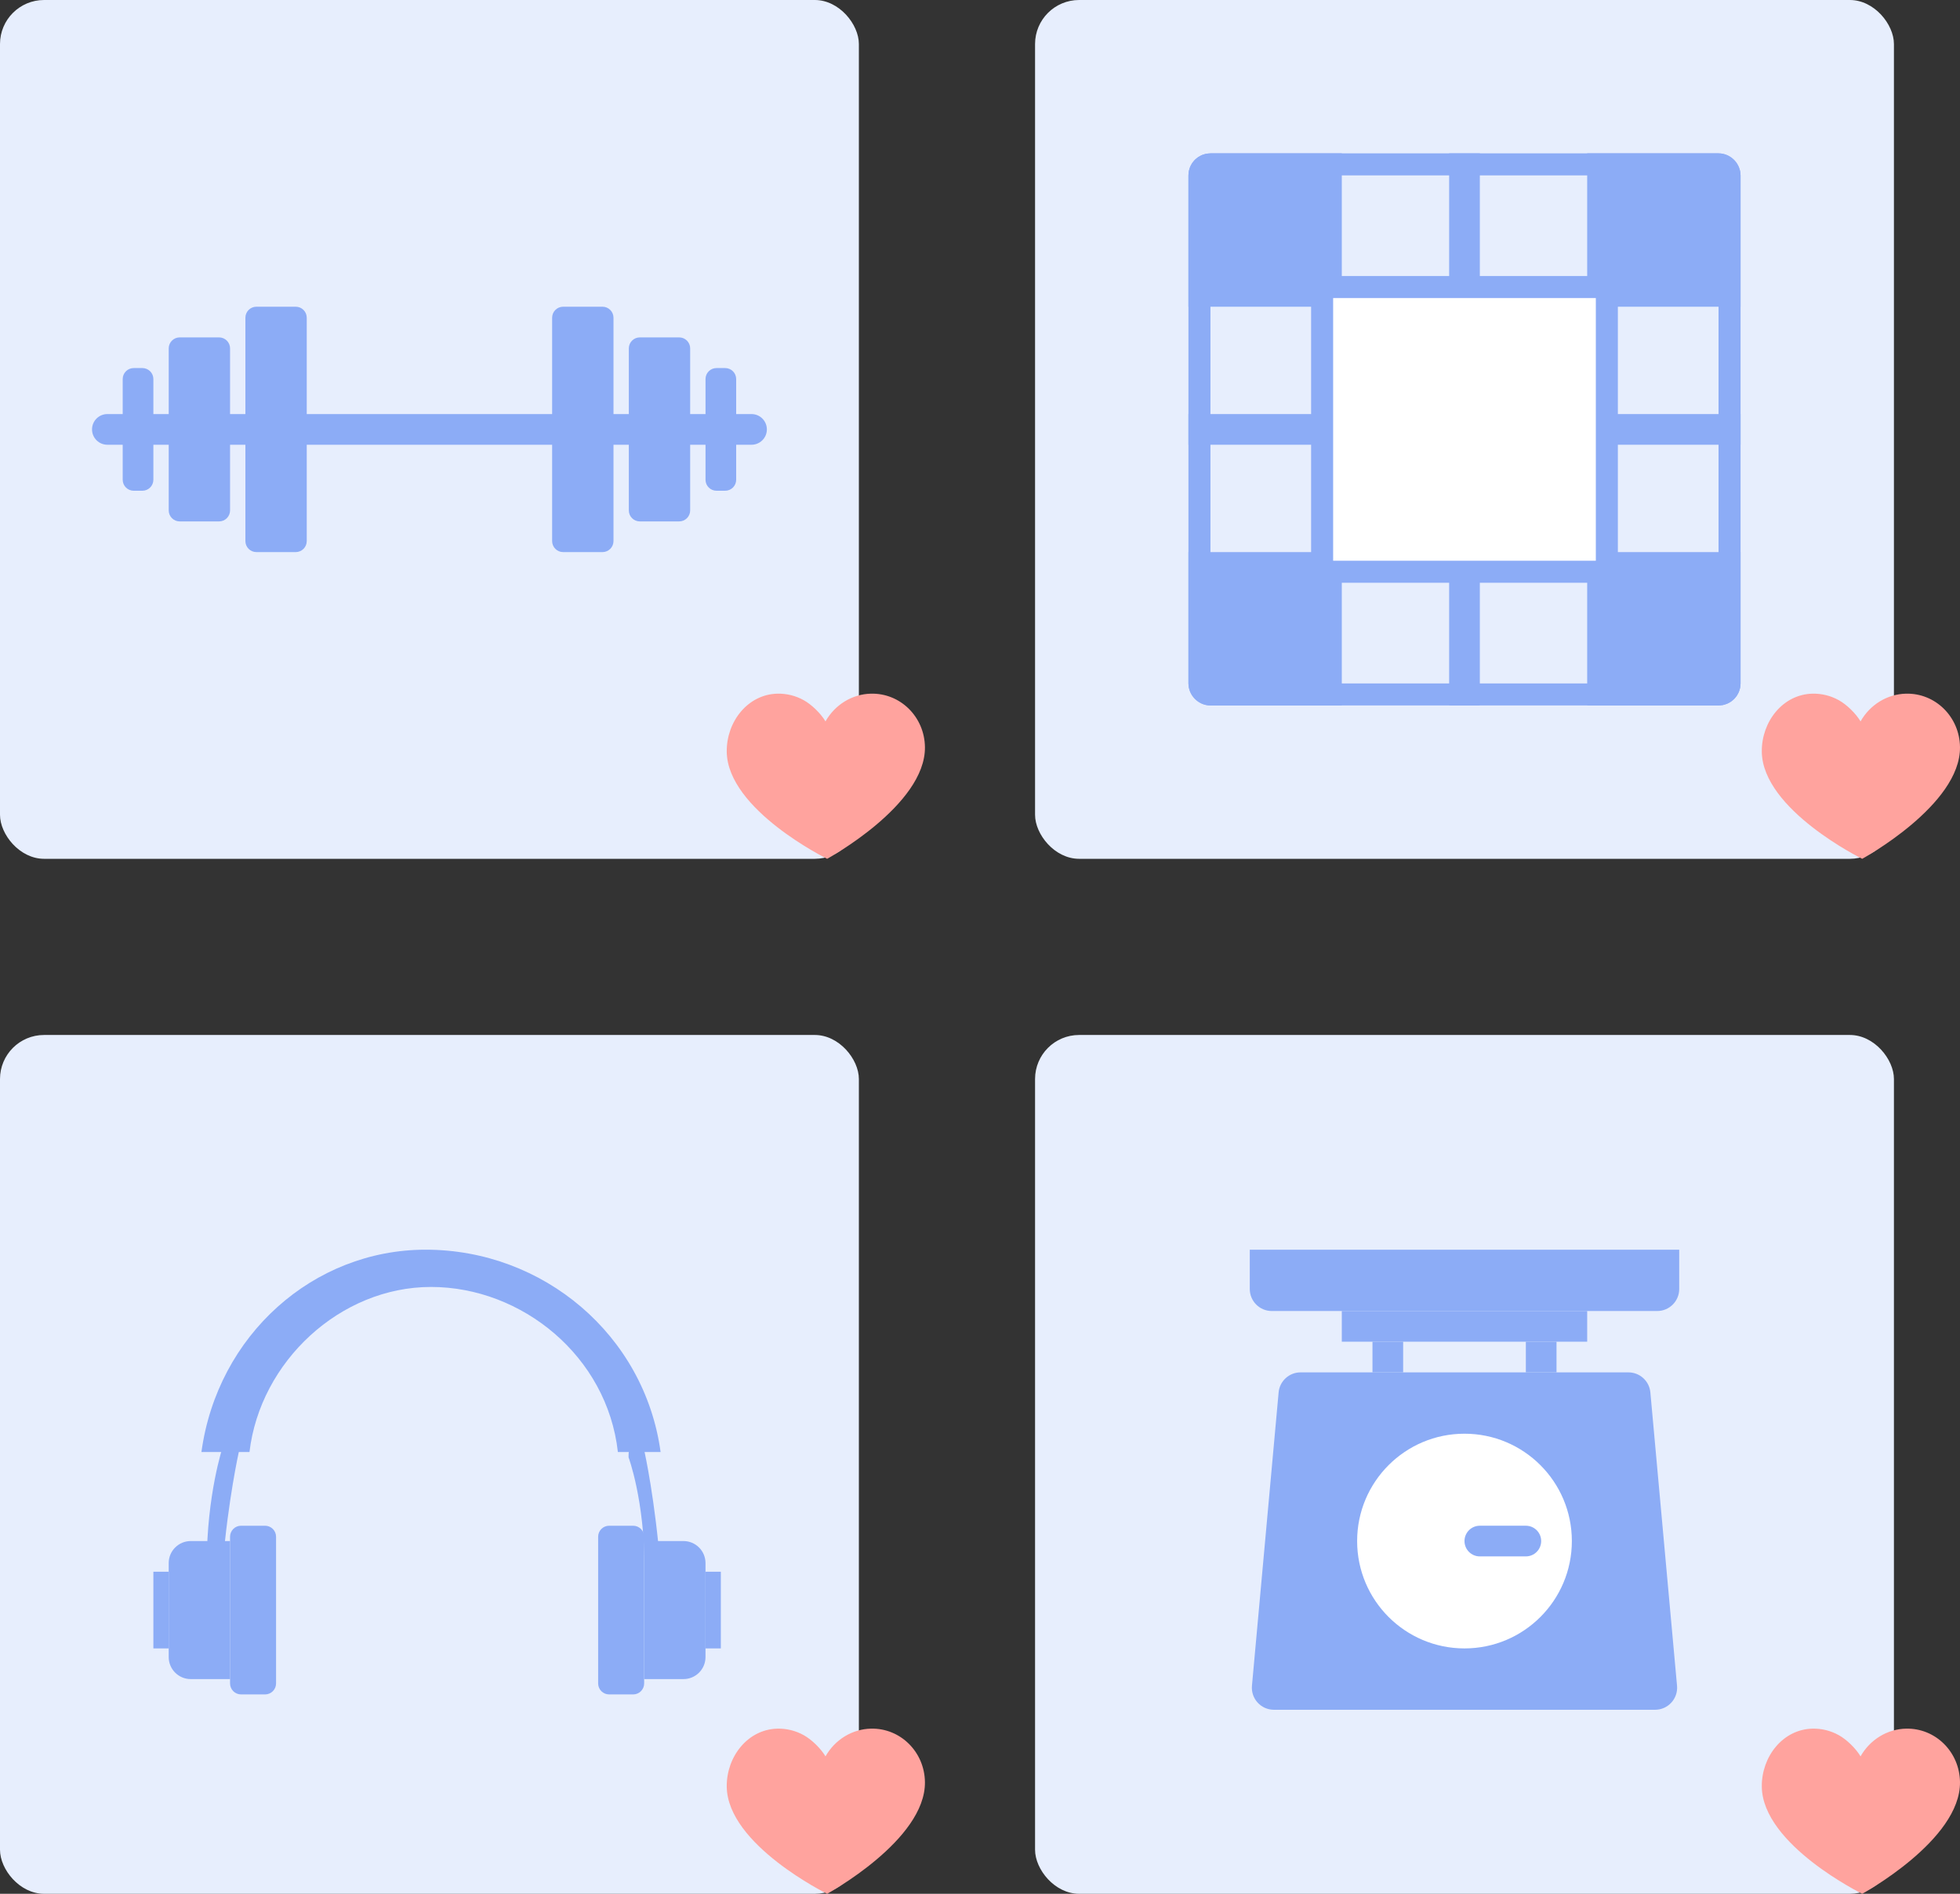 <svg width="178" height="172" viewBox="0 0 178 172" fill="none" xmlns="http://www.w3.org/2000/svg">
<rect x="0" y="0" width="178" height="172" fill="#333333" stroke="none"/>
<rect width="78" height="78" rx="4" fill="#E7EEFD"/>
<path d="M69.644 39C69.644 38.23 69.02 37.607 68.251 37.607H9.751C8.981 37.607 8.358 38.23 8.358 39C8.358 39.769 8.981 40.393 9.751 40.393H68.251C69.02 40.393 69.644 39.769 69.644 39Z" fill="#8CACF6"/>
<path d="M13.929 34.428C13.929 33.876 13.481 33.428 12.929 33.428H12.143C11.591 33.428 11.143 33.876 11.143 34.428V43.571C11.143 44.123 11.591 44.571 12.143 44.571H12.929C13.481 44.571 13.929 44.123 13.929 43.571V34.428Z" fill="#8CACF6"/>
<path d="M20.894 31.643C20.894 31.09 20.446 30.643 19.894 30.643H16.322C15.77 30.643 15.322 31.09 15.322 31.643V46.357C15.322 46.909 15.77 47.357 16.322 47.357H19.894C20.446 47.357 20.894 46.909 20.894 46.357V31.643Z" fill="#8CACF6"/>
<path d="M27.857 28.857C27.857 28.305 27.41 27.857 26.857 27.857H23.286C22.734 27.857 22.286 28.305 22.286 28.857V49.143C22.286 49.695 22.734 50.143 23.286 50.143H26.857C27.41 50.143 27.857 49.695 27.857 49.143V28.857Z" fill="#8CACF6"/>
<path d="M55.715 28.857C55.715 28.305 55.267 27.857 54.715 27.857H51.143C50.591 27.857 50.143 28.305 50.143 28.857V49.143C50.143 49.695 50.591 50.143 51.143 50.143H54.715C55.267 50.143 55.715 49.695 55.715 49.143V28.857Z" fill="#8CACF6"/>
<path d="M66.857 34.428C66.857 33.876 66.41 33.428 65.857 33.428H65.072C64.519 33.428 64.072 33.876 64.072 34.428V43.571C64.072 44.123 64.519 44.571 65.072 44.571H65.857C66.41 44.571 66.857 44.123 66.857 43.571V34.428Z" fill="#8CACF6"/>
<path d="M62.679 31.643C62.679 31.09 62.231 30.643 61.679 30.643H58.107C57.555 30.643 57.107 31.09 57.107 31.643V46.357C57.107 46.909 57.555 47.357 58.107 47.357H61.679C62.231 47.357 62.679 46.909 62.679 46.357V31.643Z" fill="#8CACF6"/>
<path d="M70.597 63.001C71.432 62.981 72.255 63.184 72.988 63.591C73.72 63.997 74.528 64.788 74.969 65.517C75.393 64.768 75.996 64.143 76.718 63.702C77.441 63.261 78.259 63.02 79.094 63.001C81.771 62.938 83.966 65.112 84 67.855C84.062 73.133 75.117 78 75.117 78C75.117 78 66.063 73.555 66 68.276C65.969 65.534 67.92 63.064 70.597 63.001Z" fill="#FFA39E"/>
<rect y="94" width="78" height="78" rx="4" fill="#E7EEFD"/>
<path d="M18.293 131.877C19.748 121.237 28.475 113.5 38.658 113.5C49.325 113.5 58.538 121.237 59.993 131.877H56.114C55.144 123.172 47.386 116.885 39.143 116.885C30.9 116.885 23.627 123.655 22.657 131.877H18.293Z" fill="#8CACF6"/>
<path d="M19.263 142.999C18.778 142.999 18.293 142.516 18.778 142.032C18.778 135.745 20.233 131.393 20.233 131.393C20.233 130.909 20.718 130.909 21.203 130.909C21.688 130.909 21.687 131.393 21.687 131.876C21.687 131.876 20.718 136.229 20.233 142.032C20.233 142.516 19.748 142.999 19.263 142.999Z" fill="#8CACF6"/>
<path d="M59.023 142.999C58.538 142.999 58.538 142.515 58.538 142.515C58.538 136.228 57.083 132.359 57.083 132.359C57.083 131.876 57.083 131.392 57.568 131.392C58.053 131.392 58.538 131.392 58.538 131.876C58.538 131.876 59.508 136.228 59.992 142.515C59.992 142.515 59.507 142.999 59.023 142.999Z" fill="#8CACF6"/>
<path d="M20.893 139.572C20.893 139.019 21.34 138.572 21.893 138.572H24.071C24.623 138.572 25.071 139.019 25.071 139.572V152.893C25.071 153.445 24.623 153.893 24.071 153.893H21.893C21.34 153.893 20.893 153.445 20.893 152.893V139.572Z" fill="#8CACF6"/>
<path d="M15.321 141.964C15.321 140.86 16.217 139.964 17.321 139.964H20.893V152.5H17.321C16.217 152.5 15.321 151.605 15.321 150.5V141.964Z" fill="#8CACF6"/>
<rect x="13.929" y="142.75" width="1.393" height="6.964" fill="#8CACF6"/>
<path d="M58.5 139.572C58.5 139.019 58.052 138.572 57.5 138.572H55.321C54.769 138.572 54.321 139.019 54.321 139.572V152.893C54.321 153.445 54.769 153.893 55.321 153.893H57.5C58.052 153.893 58.5 153.445 58.5 152.893V139.572Z" fill="#8CACF6"/>
<path d="M64.071 141.964C64.071 140.86 63.176 139.964 62.071 139.964H58.5V152.5H62.071C63.176 152.5 64.071 151.605 64.071 150.5V141.964Z" fill="#8CACF6"/>
<rect width="1.393" height="6.964" transform="matrix(-1 0 0 1 65.464 142.75)" fill="#8CACF6"/>
<rect x="94" width="78" height="78" rx="4" fill="#E7EEFD"/>
<rect x="108.929" y="14.929" width="48.143" height="48.143" rx="1" stroke="#8CACF6" stroke-width="2"/>
<path d="M144.143 13.929H156.071C157.176 13.929 158.071 14.824 158.071 15.929V27.857H144.143V13.929Z" fill="#8CACF6"/>
<path d="M107.929 50.143H121.857V64.072H109.929C108.824 64.072 107.929 63.176 107.929 62.072V50.143Z" fill="#8CACF6"/>
<rect x="107.929" y="37.607" width="13.929" height="2.786" fill="#8CACF6"/>
<rect x="144.143" y="37.607" width="13.929" height="2.786" fill="#8CACF6"/>
<rect x="131.607" y="50.143" width="2.786" height="13.929" fill="#8CACF6"/>
<rect x="131.607" y="13.929" width="2.786" height="13.929" fill="#8CACF6"/>
<path d="M144.143 50.143H158.071V62.072C158.071 63.176 157.176 64.072 156.071 64.072H144.143V50.143Z" fill="#8CACF6"/>
<path d="M107.929 15.929C107.929 14.824 108.824 13.929 109.929 13.929H121.857V27.857H107.929V15.929Z" fill="#8CACF6"/>
<rect x="120.071" y="26.071" width="25.857" height="25.857" fill="white" stroke="#8CACF6" stroke-width="2"/>
<rect x="94" y="94" width="78" height="78" rx="4" fill="#E7EEFD"/>
<path d="M149.88 126.462C149.786 125.432 148.922 124.643 147.888 124.643H118.112C117.078 124.643 116.214 125.432 116.12 126.462L113.698 153.105C113.592 154.276 114.514 155.286 115.69 155.286H150.31C151.486 155.286 152.408 154.276 152.302 153.105L149.88 126.462Z" fill="#8CACF6"/>
<circle cx="133" cy="139.964" r="9.75" fill="white"/>
<path d="M144.143 119.071H121.857V121.857H144.143V119.071Z" fill="#8CACF6"/>
<path d="M152.5 113.5H113.5V117.071C113.5 118.176 114.395 119.071 115.5 119.071H150.5C151.605 119.071 152.5 118.176 152.5 117.071V113.5Z" fill="#8CACF6"/>
<path d="M127.429 121.857H124.643V124.643H127.429V121.857Z" fill="#8CACF6"/>
<path d="M141.357 121.857H138.572V124.643H141.357V121.857Z" fill="#8CACF6"/>
<path d="M139.964 139.964C139.964 139.195 139.34 138.571 138.571 138.571H134.392C133.623 138.571 133 139.195 133 139.964C133 140.734 133.623 141.357 134.392 141.357H138.571C139.34 141.357 139.964 140.734 139.964 139.964Z" fill="#8CACF6"/>
<path d="M164.597 63.001C165.432 62.981 166.255 63.184 166.988 63.591C167.72 63.997 168.528 64.788 168.969 65.517C169.393 64.768 169.996 64.143 170.718 63.702C171.441 63.261 172.259 63.02 173.094 63.001C175.771 62.938 177.966 65.112 178 67.855C178.062 73.133 169.117 78 169.117 78C169.117 78 160.063 73.555 160 68.276C159.969 65.534 161.92 63.064 164.597 63.001Z" fill="#FFA39E"/>
<path d="M164.597 157.001C165.432 156.981 166.255 157.184 166.988 157.591C167.72 157.997 168.528 158.788 168.969 159.517C169.393 158.768 169.996 158.143 170.718 157.702C171.441 157.261 172.259 157.02 173.094 157.001C175.771 156.938 177.966 159.112 178 161.855C178.062 167.133 169.117 172 169.117 172C169.117 172 160.063 167.555 160 162.276C159.969 159.534 161.92 157.064 164.597 157.001Z" fill="#FFA39E"/>
<path d="M70.597 157.001C71.432 156.981 72.255 157.184 72.988 157.591C73.72 157.997 74.528 158.788 74.969 159.517C75.393 158.768 75.996 158.143 76.718 157.702C77.441 157.261 78.259 157.02 79.094 157.001C81.771 156.938 83.966 159.112 84 161.855C84.062 167.133 75.117 172 75.117 172C75.117 172 66.063 167.555 66 162.276C65.969 159.534 67.92 157.064 70.597 157.001Z" fill="#FFA39E"/>
</svg>
